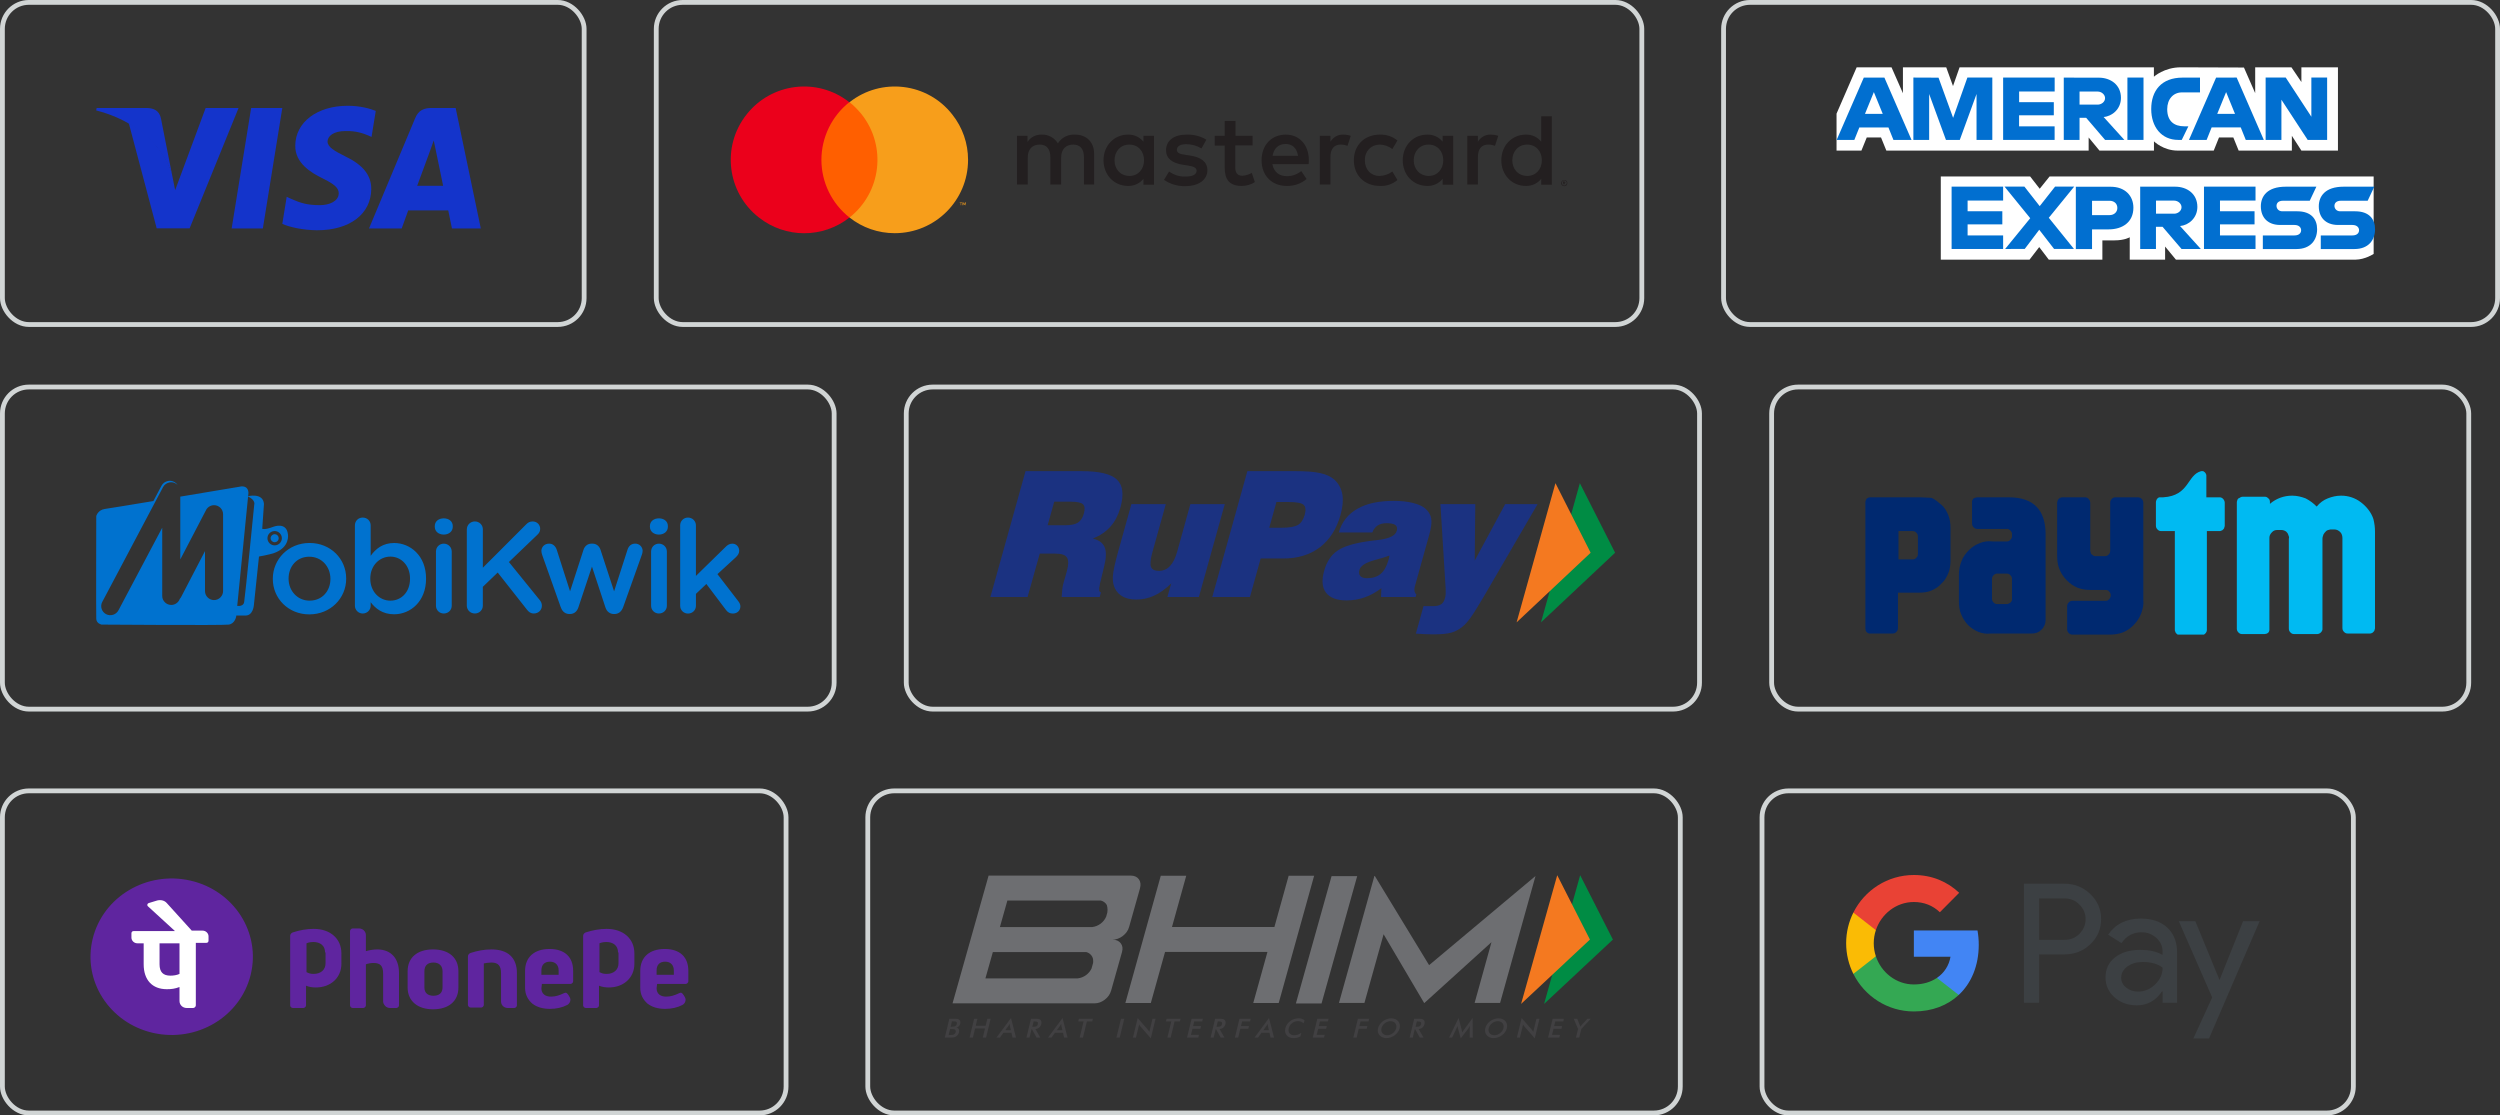 <svg width="260" height="116" viewBox="0 0 260 116" fill="none" xmlns="http://www.w3.org/2000/svg">
<rect x="0" y="0" width="260" height="116" fill="#333333" stroke="none"/>
<g clip-path="url(#clip0_3830_1693)">
<rect x="179.25" y="0.25" width="80.5" height="33.5" rx="2.75" stroke="#D1D5D5" stroke-width="0.5"/>
<path d="M201.842 27.005V18.349H211.132L212.129 19.631L213.159 18.349H246.86V26.408C246.86 26.408 245.981 26.994 244.962 27.005H226.297L225.171 25.64V27.005H221.492V24.673C221.492 24.673 220.988 24.999 219.902 24.999H218.647V27.005H213.075L212.079 25.695L211.071 27.005H201.842Z" fill="white"/>
<path d="M191 11.82L193.094 7H196.718L197.905 9.698V7H202.407L203.113 8.951L203.796 7H224.006V7.978C224.006 7.978 225.07 7 226.812 7L233.37 7.022L234.54 9.687V7H238.309L239.345 8.531V7H243.147V15.662H239.345L238.354 14.126V15.662H232.821L232.266 14.297H230.777L230.228 15.662H226.476C224.975 15.662 224.012 14.7 224.012 14.7V15.662H218.345L217.219 14.297V15.662H196.18L195.626 14.297H194.142L193.587 15.662H191V11.82Z" fill="white"/>
<path d="M193.834 8.072L191.011 14.556H192.848L193.369 13.258H196.398L196.919 14.556H198.801L195.978 8.072H193.834ZM194.881 9.576L195.805 11.842H193.957L194.881 9.576Z" fill="#016FD0"/>
<path d="M198.991 14.551V8.066L201.606 8.077L203.124 12.257L204.608 8.066H207.201V14.551H205.56V9.775L203.818 14.551H202.379L200.632 9.775V14.551H198.991Z" fill="#016FD0"/>
<path d="M208.326 14.551V8.066H213.685V9.515H209.989V10.626H213.596V11.991H209.984V13.141H213.68V14.551H208.326Z" fill="#016FD0"/>
<path d="M214.632 8.072V14.556H216.273V12.251H216.961L218.933 14.556H220.937L218.776 12.168C219.661 12.097 220.579 11.345 220.579 10.178C220.579 8.813 219.493 8.078 218.283 8.078L214.632 8.072ZM216.273 9.521H218.149C218.597 9.521 218.927 9.869 218.927 10.2C218.927 10.632 218.501 10.88 218.171 10.88H216.273V9.521Z" fill="#016FD0"/>
<path d="M222.925 14.551H221.251V8.066H222.925V14.551Z" fill="#016FD0"/>
<path d="M226.902 14.551H226.538C224.785 14.551 223.727 13.191 223.727 11.339C223.727 9.443 224.779 8.072 226.986 8.072H228.8V9.609H226.924C226.028 9.609 225.39 10.3 225.39 11.356C225.39 12.611 226.118 13.136 227.159 13.136H227.591L226.902 14.551Z" fill="#016FD0"/>
<path d="M230.474 8.072L227.652 14.551H229.489L230.009 13.252H233.039L233.56 14.551H235.436L232.613 8.066L230.474 8.072ZM231.516 9.576L232.44 11.842H230.592L231.516 9.576Z" fill="#016FD0"/>
<path d="M235.626 14.551V8.066H237.715L240.381 12.14V8.066H242.022V14.551H240L237.267 10.372V14.551H235.626Z" fill="#016FD0"/>
<path d="M202.967 25.894V19.41H208.326V20.858H204.63V21.97H208.242V23.335H204.63V24.485H208.326V25.894H202.967Z" fill="#016FD0"/>
<path d="M229.214 25.894V19.41H234.574V20.858H230.878V21.97H234.473V23.335H230.878V24.485H234.574V25.894H229.214Z" fill="#016FD0"/>
<path d="M208.534 25.894L211.143 22.694L208.472 19.41H210.539L212.129 21.439L213.725 19.41H215.713L213.075 22.649L215.691 25.889H213.624L212.079 23.893L210.572 25.889L208.534 25.894Z" fill="#016FD0"/>
<path d="M215.886 19.416V25.9H217.572V23.855H219.302C220.764 23.855 221.873 23.087 221.873 21.599C221.873 20.367 221.005 19.422 219.515 19.422H215.886V19.416ZM217.572 20.881H219.392C219.862 20.881 220.204 21.168 220.204 21.627C220.204 22.058 219.868 22.373 219.386 22.373H217.572V20.881Z" fill="#016FD0"/>
<path d="M222.579 19.41V25.894H224.219V23.589H224.908L226.879 25.894H228.884L226.723 23.506C227.607 23.434 228.526 22.683 228.526 21.516C228.526 20.151 227.439 19.416 226.23 19.416L222.579 19.41ZM224.225 20.864H226.101C226.549 20.864 226.879 21.212 226.879 21.544C226.879 21.975 226.454 22.224 226.123 22.224H224.225V20.864Z" fill="#016FD0"/>
<path d="M235.335 25.895V24.485H238.622C239.11 24.485 239.317 24.225 239.317 23.943C239.317 23.672 239.11 23.396 238.622 23.396H237.138C235.85 23.396 235.128 22.622 235.128 21.456C235.128 20.417 235.789 19.416 237.704 19.416H240.902L240.213 20.875H237.446C236.92 20.875 236.758 21.152 236.758 21.412C236.758 21.683 236.959 21.975 237.362 21.975H238.919C240.358 21.975 240.98 22.782 240.98 23.838C240.98 24.972 240.286 25.9 238.841 25.9H235.335V25.895Z" fill="#016FD0"/>
<path d="M241.361 25.895V24.485H244.648C245.135 24.485 245.343 24.225 245.343 23.943C245.343 23.672 245.135 23.396 244.648 23.396H243.164C241.876 23.396 241.154 22.622 241.154 21.456C241.154 20.417 241.815 19.416 243.73 19.416H246.927L246.239 20.875H243.472C242.946 20.875 242.783 21.152 242.783 21.412C242.783 21.683 242.985 21.975 243.388 21.975H244.945C246.384 21.975 247.006 22.782 247.006 23.838C247.006 24.972 246.311 25.9 244.867 25.9H241.361V25.895Z" fill="#016FD0"/>
</g>
<g clip-path="url(#clip1_3830_1693)">
<rect x="68.25" y="0.25" width="102.5" height="33.5" rx="2.75" stroke="#D1D5D5" stroke-width="0.5"/>
<g clip-path="url(#clip2_3830_1693)">
<path d="M113.791 19.189V16.012C113.791 14.804 113.029 13.999 111.8 13.999C111.08 13.957 110.402 14.296 110.021 14.91C109.66 14.317 109.025 13.978 108.347 13.999C107.754 13.978 107.182 14.254 106.864 14.762V14.126H105.763V19.189H106.885V16.393C106.885 15.503 107.373 15.037 108.135 15.037C108.877 15.037 109.237 15.524 109.237 16.372V19.189H110.359V16.393C110.359 15.503 110.868 15.037 111.609 15.037C112.372 15.037 112.732 15.524 112.732 16.372V19.189H113.791ZM130.293 14.126H128.492V12.58H127.37V14.126H126.332V15.143H127.37V17.452C127.37 18.638 127.836 19.337 129.128 19.337C129.615 19.337 130.102 19.21 130.505 18.935L130.187 17.982C129.891 18.151 129.552 18.257 129.213 18.278C128.662 18.278 128.471 17.939 128.471 17.431V15.122H130.272V14.126H130.293ZM139.698 13.999C139.148 13.978 138.639 14.275 138.364 14.741V14.126H137.262V19.189H138.364V16.351C138.364 15.503 138.724 15.037 139.444 15.037C139.677 15.037 139.91 15.08 140.143 15.164L140.482 14.126C140.228 14.042 139.974 13.999 139.698 13.999ZM125.463 14.529C124.849 14.148 124.129 13.978 123.387 13.999C122.095 13.999 121.269 14.614 121.269 15.63C121.269 16.456 121.883 16.965 123.027 17.134L123.557 17.219C124.171 17.304 124.446 17.473 124.446 17.749C124.446 18.151 124.044 18.363 123.281 18.363C122.667 18.384 122.074 18.194 121.587 17.834L121.057 18.702C121.693 19.147 122.476 19.38 123.26 19.359C124.722 19.359 125.569 18.66 125.569 17.706C125.569 16.817 124.891 16.351 123.79 16.181L123.26 16.096C122.773 16.033 122.392 15.927 122.392 15.588C122.392 15.207 122.752 14.995 123.366 14.995C123.917 14.995 124.468 15.143 124.955 15.44L125.463 14.529ZM155.035 13.999C154.484 13.978 153.976 14.275 153.701 14.741V14.126H152.599V19.189H153.701V16.351C153.701 15.503 154.061 15.037 154.781 15.037C155.014 15.037 155.247 15.08 155.48 15.164L155.819 14.126C155.565 14.042 155.289 13.999 155.035 13.999ZM140.8 16.668C140.8 18.215 141.88 19.337 143.511 19.337C144.168 19.38 144.825 19.147 145.333 18.723L144.804 17.834C144.422 18.13 143.956 18.278 143.469 18.299C142.579 18.299 141.944 17.643 141.944 16.668C141.944 15.694 142.601 15.058 143.469 15.037C143.956 15.037 144.422 15.207 144.804 15.503L145.333 14.614C144.825 14.19 144.168 13.978 143.511 13.999C141.88 13.999 140.8 15.122 140.8 16.668ZM151.137 16.668V14.126H150.036V14.741C149.655 14.254 149.061 13.978 148.426 13.999C147.007 13.999 145.884 15.122 145.884 16.668C145.884 18.215 147.007 19.337 148.426 19.337C149.04 19.359 149.655 19.083 150.036 18.596V19.21H151.137V16.668ZM147.028 16.668C147.028 15.779 147.621 15.037 148.574 15.037C149.485 15.037 150.099 15.736 150.099 16.668C150.099 17.6 149.485 18.299 148.574 18.299C147.621 18.278 147.028 17.558 147.028 16.668ZM133.725 13.999C132.242 13.999 131.204 15.08 131.204 16.668C131.204 18.278 132.284 19.337 133.809 19.337C134.572 19.359 135.313 19.105 135.885 18.617L135.335 17.791C134.911 18.13 134.403 18.321 133.852 18.321C133.132 18.321 132.496 17.982 132.327 17.071H136.097C136.118 16.923 136.118 16.796 136.118 16.647C136.118 15.08 135.144 13.999 133.725 13.999ZM133.704 14.974C134.424 14.974 134.869 15.419 134.996 16.202H132.348C132.475 15.482 132.92 14.974 133.704 14.974ZM161.39 16.668V12.093H160.289V14.741C159.907 14.254 159.314 13.978 158.679 13.999C157.259 13.999 156.137 15.122 156.137 16.668C156.137 18.215 157.259 19.337 158.679 19.337C159.293 19.359 159.907 19.083 160.289 18.596V19.21H161.39V16.668ZM162.682 18.723C162.725 18.723 162.767 18.723 162.809 18.744C162.852 18.765 162.873 18.787 162.915 18.808C162.937 18.829 162.979 18.871 162.979 18.914C163.021 18.998 163.021 19.083 162.979 19.168C162.958 19.21 162.937 19.232 162.915 19.274C162.894 19.295 162.852 19.316 162.809 19.337C162.767 19.359 162.725 19.359 162.682 19.359C162.555 19.359 162.428 19.274 162.386 19.168C162.343 19.083 162.343 18.998 162.386 18.914C162.428 18.829 162.492 18.765 162.555 18.744C162.576 18.744 162.619 18.723 162.682 18.723ZM162.682 19.295C162.725 19.295 162.746 19.295 162.788 19.274C162.809 19.253 162.852 19.253 162.873 19.21C162.979 19.105 162.979 18.956 162.873 18.85C162.852 18.829 162.831 18.808 162.788 18.787C162.767 18.765 162.725 18.765 162.682 18.765C162.64 18.765 162.619 18.765 162.576 18.787C162.449 18.85 162.386 18.998 162.449 19.126C162.471 19.147 162.471 19.189 162.492 19.21C162.513 19.232 162.534 19.253 162.576 19.274C162.598 19.295 162.64 19.295 162.682 19.295ZM162.682 18.893C162.704 18.893 162.746 18.893 162.767 18.914C162.788 18.935 162.809 18.956 162.788 18.977C162.788 18.998 162.788 19.02 162.767 19.041C162.746 19.062 162.725 19.062 162.704 19.062L162.809 19.168H162.725L162.64 19.062H162.619V19.168H162.555V18.871L162.682 18.893ZM162.619 18.956V19.041H162.682C162.704 19.041 162.704 19.041 162.725 19.041L162.746 19.02C162.746 18.998 162.746 18.998 162.725 18.998C162.704 18.998 162.704 18.998 162.682 18.998H162.619V18.956ZM157.281 16.668C157.281 15.779 157.874 15.037 158.827 15.037C159.738 15.037 160.352 15.736 160.352 16.668C160.352 17.6 159.738 18.299 158.827 18.299C157.853 18.278 157.281 17.558 157.281 16.668ZM120.019 16.668V14.126H118.918V14.741C118.536 14.254 117.943 13.978 117.308 13.999C115.888 13.999 114.766 15.122 114.766 16.668C114.766 18.215 115.888 19.337 117.308 19.337C117.922 19.359 118.536 19.083 118.918 18.596V19.21H120.019V16.668ZM115.91 16.668C115.91 15.779 116.503 15.037 117.456 15.037C118.367 15.037 118.981 15.736 118.981 16.668C118.981 17.6 118.367 18.299 117.456 18.299C116.481 18.278 115.91 17.558 115.91 16.668Z" fill="#231F20"/>
<path d="M91.676 10.629H85.003V22.619H91.676V10.629Z" fill="#FF5F00"/>
<path d="M85.427 16.625C85.427 14.295 86.507 12.07 88.329 10.63C85.024 8.024 80.237 8.596 77.631 11.922C75.026 15.227 75.598 20.014 78.924 22.62C81.699 24.802 85.575 24.802 88.35 22.62C86.507 21.179 85.427 18.955 85.427 16.625Z" fill="#EB001B"/>
<path d="M100.678 16.625C100.678 20.84 97.268 24.251 93.052 24.251C91.337 24.251 89.684 23.679 88.35 22.62C91.654 20.014 92.226 15.227 89.621 11.901C89.239 11.435 88.816 10.99 88.35 10.63C91.654 8.024 96.463 8.596 99.047 11.922C100.106 13.257 100.678 14.909 100.678 16.625Z" fill="#F79E1B"/>
<path d="M99.958 21.349V21.095H100.064V21.053H99.81V21.095H99.916V21.349H99.958ZM100.446 21.349V21.053H100.361L100.276 21.265L100.191 21.053H100.107V21.349H100.17V21.116L100.255 21.307H100.318L100.403 21.116V21.349H100.446Z" fill="#F79E1B"/>
</g>
</g>
<g clip-path="url(#clip3_3830_1693)">
<rect x="0.25" y="0.25" width="60.5" height="33.5" rx="2.75" stroke="#D1D5D5" stroke-width="0.5"/>
<g clip-path="url(#clip4_3830_1693)">
<path d="M27.336 23.761H24.092L26.12 11.229H29.36L27.336 23.761Z" fill="#1434CB"/>
<path d="M39.08 11.532C38.44 11.28 37.428 11 36.176 11C32.976 11 30.724 12.708 30.708 15.148C30.68 16.948 32.32 17.948 33.548 18.548C34.8 19.16 35.228 19.56 35.228 20.108C35.216 20.948 34.216 21.336 33.284 21.336C31.992 21.336 31.296 21.136 30.244 20.668L29.816 20.468L29.36 23.28C30.12 23.628 31.52 23.932 32.972 23.948C36.372 23.948 38.584 22.268 38.612 19.668C38.624 18.24 37.76 17.148 35.892 16.256C34.76 15.684 34.064 15.296 34.064 14.708C34.076 14.176 34.652 13.628 35.932 13.628C36.984 13.6 37.76 13.856 38.344 14.108L38.64 14.24L39.08 11.532Z" fill="#1434CB"/>
<path d="M43.388 19.32C43.656 18.601 44.68 15.812 44.68 15.812C44.668 15.841 44.948 15.081 45.108 14.613L45.336 15.693C45.336 15.693 45.948 18.692 46.084 19.32C45.576 19.32 44.028 19.32 43.388 19.32ZM47.388 11.229H44.88C44.108 11.229 43.52 11.457 43.188 12.268L38.376 23.761H41.776C41.776 23.761 42.336 22.212 42.456 21.881C42.828 21.881 46.136 21.881 46.616 21.881C46.708 22.32 47.004 23.761 47.004 23.761H50.004L47.388 11.229Z" fill="#1434CB"/>
<path d="M21.388 11.229L18.216 19.773L17.868 18.041C17.28 16.041 15.44 13.868 13.388 12.789L16.296 23.748H19.72L24.812 11.229H21.388Z" fill="#1434CB"/>
<path d="M15.268 11.229H10.052L10 11.48C14.068 12.521 16.76 15.028 17.868 18.041L16.732 12.28C16.548 11.48 15.972 11.252 15.268 11.229Z" fill="#1434CB"/>
</g>
</g>
<g clip-path="url(#clip5_3830_1693)">
<rect x="0.25" y="40.25" width="86.5" height="33.5" rx="2.75" stroke="#D1D5D5" stroke-width="0.5"/>
<path d="M34.363 60.217V60.19C34.363 58.935 33.456 57.898 32.167 57.898C30.852 57.898 30.012 58.924 30.012 60.162V60.19C30.012 61.43 30.919 62.467 32.194 62.467C33.523 62.467 34.363 61.442 34.363 60.217ZM28.372 60.217V60.19C28.372 58.155 29.999 56.469 32.194 56.469C34.39 56.469 36.003 58.128 36.003 60.162V60.19C36.003 62.211 34.376 63.896 32.167 63.896C29.985 63.896 28.372 62.238 28.372 60.217ZM42.643 60.192V60.165C42.643 58.79 41.709 57.887 40.598 57.887C39.486 57.887 38.51 58.804 38.51 60.165V60.192C38.51 61.553 39.486 62.469 40.597 62.469C41.722 62.469 42.643 61.594 42.643 60.192ZM36.91 54.637C36.91 54.178 37.262 53.827 37.723 53.827C38.185 53.827 38.55 54.176 38.55 54.637V57.806C39.079 57.064 39.825 56.472 40.99 56.472C42.67 56.472 44.31 57.792 44.31 60.165V60.192C44.31 62.551 42.683 63.885 40.99 63.885C39.798 63.885 39.052 63.293 38.55 62.63V62.996C38.55 63.44 38.185 63.805 37.723 63.805C37.275 63.805 36.91 63.442 36.91 62.995V54.637ZM45.34 57.361C45.34 56.903 45.692 56.54 46.154 56.54C46.615 56.54 46.98 56.903 46.98 57.361V62.996C46.98 63.454 46.615 63.805 46.154 63.805C45.705 63.805 45.34 63.456 45.34 62.995V57.361ZM45.217 54.705C45.217 54.219 45.623 53.908 46.151 53.908C46.68 53.908 47.086 54.219 47.086 54.705V54.786C47.086 55.272 46.68 55.596 46.151 55.596C45.623 55.596 45.217 55.272 45.217 54.786V54.705ZM48.551 55.054C48.551 54.596 48.916 54.23 49.391 54.23C49.852 54.23 50.217 54.596 50.217 55.054V59.044L54.716 54.541C54.906 54.339 55.108 54.231 55.406 54.231C55.867 54.231 56.179 54.596 56.179 54.999C56.179 55.256 56.071 55.444 55.881 55.619L52.926 58.45L56.125 62.399C56.262 62.574 56.356 62.737 56.356 62.993C56.356 63.452 55.991 63.803 55.516 63.803C55.191 63.803 54.987 63.642 54.81 63.413L51.761 59.543L50.215 61.027V62.982C50.215 63.44 49.85 63.803 49.389 63.803C48.913 63.803 48.548 63.44 48.548 62.982V55.056L48.551 55.054ZM58.309 63.129L56.385 57.71C56.345 57.604 56.304 57.427 56.304 57.293C56.304 56.903 56.616 56.538 57.104 56.538C57.51 56.538 57.781 56.807 57.904 57.184L59.286 61.498L60.682 57.184C60.803 56.807 61.101 56.538 61.522 56.538H61.616C62.037 56.538 62.335 56.807 62.456 57.184L63.865 61.498L65.261 57.17C65.368 56.819 65.626 56.537 66.061 56.537C66.509 56.537 66.834 56.889 66.834 57.293C66.834 57.413 66.793 57.576 66.766 57.656L64.815 63.129C64.638 63.628 64.3 63.858 63.908 63.858H63.854C63.448 63.858 63.108 63.628 62.96 63.157L61.564 58.924L60.155 63.157C60.005 63.628 59.667 63.858 59.275 63.858H59.221C58.816 63.858 58.475 63.628 58.314 63.129L58.309 63.129ZM67.714 57.361C67.714 56.903 68.066 56.54 68.527 56.54C68.989 56.54 69.354 56.903 69.354 57.361V62.996C69.354 63.454 68.989 63.805 68.527 63.805C68.079 63.805 67.714 63.456 67.714 62.995V57.361ZM67.591 54.705C67.591 54.219 67.996 53.908 68.525 53.908C69.054 53.908 69.459 54.219 69.459 54.705V54.786C69.459 55.272 69.054 55.596 68.525 55.596C67.996 55.596 67.591 55.272 67.591 54.786L67.591 54.705ZM70.736 54.637C70.736 54.192 71.088 53.827 71.549 53.827C72.011 53.827 72.376 54.19 72.376 54.637V59.895L75.452 56.889C75.669 56.674 75.873 56.54 76.158 56.54C76.592 56.54 76.877 56.889 76.877 57.282C76.877 57.551 76.74 57.753 76.512 57.969L74.614 59.709L76.783 62.526C76.933 62.728 77 62.878 77 63.066C77 63.511 76.648 63.808 76.227 63.808C75.902 63.808 75.712 63.701 75.508 63.445L73.463 60.734L72.378 61.759V63C72.378 63.458 72.013 63.81 71.552 63.81C71.104 63.81 70.738 63.461 70.738 63V54.641L70.736 54.637ZM28.563 56.719C28.151 56.719 27.814 56.385 27.814 55.975C27.814 55.564 28.151 55.229 28.563 55.229C28.977 55.229 29.313 55.564 29.313 55.975C29.313 56.385 28.977 56.719 28.563 56.719ZM29.945 55.573C29.802 54.244 28.451 54.777 28.451 54.777C27.492 55.147 27.272 54.99 27.272 54.99L27.452 52.402C27.351 51.193 25.753 51.613 25.753 51.613C26.618 52.01 26.441 52.475 26.441 52.475C26.441 52.475 25.5 62.002 25.393 62.612C25.285 63.222 24.452 62.973 24.452 62.973V64.016H25.536C26.331 64.016 26.403 62.937 26.403 62.937L26.934 57.878C27.772 57.737 28.428 57.545 28.428 57.545C30.207 56.944 29.945 55.576 29.945 55.576V55.573ZM28.982 55.975C28.982 56.204 28.794 56.39 28.563 56.39C28.334 56.39 28.146 56.202 28.146 55.975C28.146 55.748 28.334 55.557 28.563 55.557C28.794 55.557 28.982 55.743 28.982 55.975ZM18.75 58.182L21.374 53.151C21.378 53.144 21.383 53.137 21.387 53.133C21.51 52.82 21.797 52.593 22.14 52.547C21.802 52.556 21.475 52.738 21.306 53.06L18.75 57.969V58.184V58.182ZM11.035 63.876C10.571 63.633 10.389 63.054 10.636 62.596L16.958 50.658C17.093 50.401 17.334 50.236 17.601 50.179C17.617 50.175 17.63 50.172 17.644 50.168C17.679 50.163 17.722 50.157 17.762 50.157C17.778 50.157 17.796 50.152 17.809 50.152C17.821 50.152 17.832 50.154 17.843 50.157C17.872 50.157 17.899 50.161 17.928 50.166C17.966 50.17 18.004 50.177 18.045 50.188C18.06 50.191 18.076 50.197 18.092 50.204C18.139 50.218 18.183 50.236 18.228 50.259C18.233 50.261 18.24 50.261 18.24 50.265C18.245 50.267 18.251 50.27 18.255 50.275C18.307 50.299 18.347 50.329 18.387 50.363C18.396 50.37 18.405 50.374 18.412 50.381L18.464 50.433C18.448 50.411 18.434 50.383 18.416 50.363C18.409 50.358 18.404 50.351 18.401 50.343C18.365 50.302 18.329 50.265 18.284 50.229C18.278 50.224 18.269 50.215 18.26 50.209C18.217 50.179 18.175 50.148 18.128 50.123C18.123 50.12 18.116 50.113 18.112 50.109C18.105 50.107 18.098 50.107 18.092 50.104C18.049 50.084 18.006 50.063 17.957 50.05C17.939 50.043 17.924 50.038 17.904 50.032C17.868 50.023 17.827 50.018 17.789 50.011C17.76 50.007 17.731 50.005 17.702 50.005C17.688 50.005 17.679 50 17.666 50C17.653 50 17.637 50.005 17.617 50.005C17.576 50.007 17.536 50.011 17.496 50.016C17.48 50.02 17.467 50.023 17.451 50.027C17.18 50.084 16.933 50.252 16.795 50.515L10.345 62.698C10.094 63.168 10.275 63.758 10.75 64.005C11.077 64.177 11.458 64.139 11.747 63.946C11.516 64.014 11.257 63.998 11.028 63.88L11.035 63.876ZM17.812 62.914C17.296 62.914 16.871 62.492 16.871 61.979V54.886L16.714 55.181V62.068C16.714 62.592 17.146 63.023 17.673 63.023C17.933 63.023 18.168 62.919 18.343 62.748C18.188 62.853 18.006 62.914 17.809 62.914H17.812ZM22.261 62.41C21.743 62.41 21.32 61.988 21.32 61.476V57.32L21.17 57.617V61.621C21.17 62.156 21.609 62.599 22.149 62.599C22.572 62.599 22.935 62.322 23.07 61.943C22.908 62.222 22.606 62.413 22.261 62.413L22.261 62.41ZM24.996 50.606C24.996 50.606 21.988 51.111 18.75 51.649V58.182L21.374 53.151C21.378 53.144 21.383 53.137 21.387 53.133C21.526 52.786 21.864 52.538 22.259 52.538C22.776 52.538 23.2 52.96 23.2 53.473V61.474C23.2 61.988 22.776 62.408 22.259 62.408C21.741 62.408 21.318 61.986 21.318 61.474V57.318L18.82 62.122C18.784 62.187 18.741 62.248 18.69 62.301C18.555 62.658 18.213 62.914 17.809 62.914C17.294 62.914 16.869 62.492 16.869 61.979V54.886L12.318 63.476C12.076 63.935 11.494 64.116 11.033 63.873C10.569 63.631 10.387 63.052 10.634 62.594L16.208 52.066C13.539 52.509 11.225 52.89 10.925 52.928C10.179 53.024 10.011 53.67 10.011 53.67C10.011 53.67 9.986 63.853 10.011 64.359C10.033 64.862 10.566 64.958 10.566 64.958C10.566 64.958 23.141 65.053 23.791 64.958C24.443 64.862 24.562 64.121 24.562 64.121L25.839 51.25C25.791 50.411 24.996 50.601 24.996 50.601V50.606Z" fill="#0072CF"/>
</g>
<g clip-path="url(#clip6_3830_1693)">
<rect x="183.25" y="82.25" width="61.5" height="33.5" rx="2.75" stroke="#D1D5D5" stroke-width="0.5"/>
<g clip-path="url(#clip7_3830_1693)">
<path d="M212.069 99.268V104.281H210.491V91.903H214.676C215.736 91.903 216.641 92.26 217.381 92.972C218.137 93.684 218.515 94.554 218.515 95.582C218.515 96.634 218.137 97.504 217.381 98.208C216.649 98.912 215.744 99.26 214.676 99.26H212.069V99.268ZM212.069 93.428V97.744H214.709C215.333 97.744 215.86 97.529 216.271 97.106C216.69 96.683 216.904 96.17 216.904 95.59C216.904 95.018 216.69 94.513 216.271 94.091C215.86 93.651 215.342 93.436 214.709 93.436H212.069V93.428Z" fill="#3C4043"/>
<path d="M222.643 95.532C223.81 95.532 224.731 95.847 225.405 96.477C226.079 97.106 226.416 97.968 226.416 99.061V104.281H224.912V103.104H224.846C224.196 104.074 223.325 104.554 222.24 104.554C221.311 104.554 220.538 104.281 219.913 103.726C219.288 103.171 218.976 102.483 218.976 101.655C218.976 100.776 219.304 100.08 219.962 99.567C220.62 99.045 221.5 98.788 222.593 98.788C223.53 98.788 224.303 98.962 224.904 99.31V98.945C224.904 98.39 224.69 97.927 224.254 97.537C223.818 97.148 223.308 96.957 222.725 96.957C221.845 96.957 221.146 97.33 220.636 98.084L219.247 97.206C220.012 96.087 221.146 95.532 222.643 95.532ZM220.604 101.679C220.604 102.094 220.776 102.442 221.13 102.715C221.475 102.988 221.886 103.129 222.355 103.129C223.021 103.129 223.613 102.881 224.131 102.384C224.649 101.887 224.912 101.307 224.912 100.636C224.418 100.246 223.736 100.047 222.856 100.047C222.215 100.047 221.681 100.205 221.253 100.511C220.817 100.834 220.604 101.224 220.604 101.679Z" fill="#3C4043"/>
<path d="M235 95.806L229.738 108.001H228.11L230.067 103.734L226.597 95.806H228.316L230.815 101.887H230.848L233.281 95.806H235Z" fill="#3C4043"/>
<path d="M205.79 98.258C205.79 97.739 205.744 97.243 205.659 96.766H199.042V99.499L202.853 99.5C202.698 100.41 202.201 101.185 201.439 101.702V103.476H203.707C205.032 102.241 205.79 100.415 205.79 98.258Z" fill="#4285F4"/>
<path d="M201.439 101.702C200.808 102.132 199.995 102.383 199.044 102.383C197.206 102.383 195.647 101.135 195.089 99.453H192.749V101.282C193.908 103.6 196.291 105.191 199.044 105.191C200.946 105.191 202.544 104.561 203.708 103.475L201.439 101.702Z" fill="#34A853"/>
<path d="M194.869 98.095C194.869 97.623 194.947 97.167 195.089 96.737V94.908H192.749C192.27 95.867 192 96.949 192 98.095C192 99.242 192.27 100.324 192.749 101.282L195.089 99.453C194.947 99.024 194.869 98.567 194.869 98.095Z" fill="#FABB05"/>
<path d="M199.044 93.808C200.082 93.808 201.012 94.169 201.746 94.873L203.756 92.849C202.535 91.703 200.944 91 199.044 91C196.292 91 193.908 92.591 192.749 94.909L195.089 96.738C195.647 95.056 197.206 93.808 199.044 93.808Z" fill="#E94235"/>
</g>
</g>
<g clip-path="url(#clip8_3830_1693)">
<rect x="90.25" y="82.25" width="84.5" height="33.5" rx="2.75" stroke="#D1D5D5" stroke-width="0.5"/>
<g clip-path="url(#clip9_3830_1693)">
<path d="M164.337 91.022L167.741 97.715L160.585 104.408L164.337 91.022Z" fill="#008C44"/>
<path d="M161.951 91.022L165.352 97.715L158.193 104.408L161.951 91.022Z" fill="#F47920"/>
<path d="M113.517 100.733C113.255 101.277 112.727 101.671 112.097 101.751H111.63H102.483L103.257 99.013H110.314H112.491H112.963C113.316 99.1 113.594 99.376 113.674 99.727C113.685 99.806 113.692 99.885 113.692 99.967C113.692 100.009 113.69 100.05 113.686 100.091C113.685 100.108 113.685 100.125 113.684 100.142L113.517 100.733ZM104.767 93.658H111.818H114.027H114.492C114.758 93.723 114.982 93.895 115.111 94.125C115.159 94.286 115.185 94.456 115.185 94.63C115.185 94.725 115.176 94.817 115.162 94.908L115.136 94.995L115.043 95.33C114.793 95.912 114.241 96.337 113.581 96.416H113.133H103.989L104.767 93.658ZM114.896 103.967C115.23 103.713 115.451 103.399 115.556 103.024L116.688 99.013C116.792 98.648 116.746 98.342 116.554 98.095C116.361 97.848 116.076 97.724 115.699 97.724C116.076 97.724 116.432 97.598 116.767 97.344C117.1 97.09 117.32 96.781 117.423 96.416L118.553 92.41C118.663 92.02 118.626 91.699 118.442 91.444C118.259 91.189 117.971 91.061 117.58 91.061H102.815L99.064 104.349H113.829C114.206 104.349 114.562 104.221 114.896 103.967Z" fill="#6D6E71"/>
<path d="M134.021 91.073L132.537 96.41H121.885L123.37 91.073H120.722L117.037 104.315H119.685L121.165 99.002H131.815L130.337 104.315H132.986L136.671 91.073H134.021Z" fill="#6D6E71"/>
<path d="M137.441 104.357H134.774L138.482 91.118H141.148L137.441 104.357Z" fill="#6D6E71"/>
<path d="M159.689 91.106L148.626 100.376L144.767 94.035L142.984 91.106H142.936L142.096 94.115L139.251 104.307H141.9L143.894 97.162L148.119 104.324L155.114 97.986L153.36 104.307H156.009L158.594 95.042L159.693 91.106H159.689Z" fill="#6D6E71"/>
<path d="M98.867 106.779H98.997C99.159 106.779 99.28 106.758 99.358 106.717C99.434 106.675 99.486 106.606 99.509 106.508C99.535 106.4 99.521 106.325 99.47 106.282C99.418 106.238 99.306 106.217 99.133 106.217H99.003L98.867 106.779ZM98.658 107.644H98.775C98.894 107.644 98.984 107.641 99.046 107.632C99.107 107.622 99.158 107.607 99.198 107.584C99.246 107.558 99.287 107.523 99.321 107.48C99.354 107.436 99.377 107.389 99.39 107.335C99.405 107.273 99.404 107.218 99.388 107.172C99.371 107.126 99.341 107.09 99.295 107.064C99.266 107.048 99.232 107.038 99.192 107.03C99.152 107.023 99.098 107.02 99.029 107.02H98.926H98.809L98.658 107.644ZM98.258 107.911L98.732 105.952H99.262C99.412 105.952 99.522 105.959 99.591 105.975C99.659 105.989 99.714 106.015 99.757 106.049C99.811 106.094 99.848 106.153 99.866 106.225C99.884 106.297 99.883 106.377 99.862 106.464C99.835 106.569 99.79 106.656 99.721 106.726C99.652 106.796 99.566 106.845 99.46 106.873C99.579 106.89 99.662 106.943 99.711 107.029C99.761 107.114 99.77 107.223 99.738 107.354C99.719 107.433 99.685 107.509 99.639 107.58C99.591 107.652 99.535 107.712 99.468 107.763C99.398 107.817 99.318 107.855 99.227 107.878C99.136 107.9 98.991 107.911 98.79 107.911H98.258Z" fill="#414042"/>
<path d="M100.837 107.911L101.311 105.952H101.652L101.477 106.674H102.509L102.684 105.952H103.025L102.551 107.911H102.21L102.441 106.959H101.408L101.178 107.911H100.837Z" fill="#414042"/>
<path d="M104.548 107.141H105.133L105.026 106.694C105.02 106.665 105.016 106.633 105.011 106.595C105.007 106.559 105.004 106.517 105.001 106.471C104.978 106.514 104.958 106.555 104.936 106.591C104.914 106.628 104.892 106.663 104.872 106.694L104.548 107.141ZM105.305 107.91L105.19 107.406H104.358L103.992 107.91H103.634L105.143 105.874L105.665 107.91H105.305Z" fill="#414042"/>
<path d="M107.362 106.787H107.424C107.605 106.787 107.729 106.768 107.798 106.729C107.867 106.689 107.913 106.619 107.938 106.52C107.964 106.411 107.95 106.335 107.897 106.291C107.845 106.247 107.732 106.225 107.561 106.225H107.499L107.362 106.787ZM107.282 107.035L107.069 107.911H106.75L107.224 105.952H107.699C107.839 105.952 107.945 105.961 108.018 105.977C108.091 105.994 108.15 106.022 108.195 106.062C108.248 106.109 108.284 106.171 108.301 106.245C108.318 106.32 108.316 106.401 108.295 106.491C108.256 106.648 108.186 106.771 108.083 106.86C107.981 106.949 107.848 107.002 107.685 107.02L108.192 107.911H107.806L107.32 107.035H107.282Z" fill="#414042"/>
<path d="M109.909 107.141H110.494L110.388 106.694C110.382 106.665 110.376 106.633 110.373 106.595C110.369 106.559 110.365 106.517 110.363 106.471C110.34 106.514 110.318 106.555 110.297 106.591C110.274 106.628 110.253 106.663 110.233 106.694L109.909 107.141ZM110.666 107.91L110.551 107.406H109.719L109.353 107.91H108.995L110.504 105.874L111.026 107.91H110.666Z" fill="#414042"/>
<path d="M113.037 106.222L112.627 107.911H112.287L112.695 106.222H112.137L112.203 105.952H113.656L113.592 106.222H113.037Z" fill="#414042"/>
<path d="M116.108 107.911L116.583 105.952H116.923L116.449 107.911H116.108Z" fill="#414042"/>
<path d="M117.826 107.911L118.319 105.875L119.362 107.072C119.39 107.106 119.419 107.142 119.446 107.18C119.474 107.219 119.502 107.262 119.532 107.31L119.861 105.952H120.176L119.684 107.987L118.619 106.768C118.59 106.735 118.564 106.701 118.539 106.664C118.513 106.627 118.49 106.588 118.47 106.548L118.139 107.911H117.826Z" fill="#414042"/>
<path d="M122.157 106.222L121.748 107.911H121.408L121.816 106.222H121.258L121.324 105.952H122.777L122.713 106.222H122.157Z" fill="#414042"/>
<path d="M123.451 107.911L123.925 105.952H125.096L125.03 106.222H124.2L124.081 106.713H124.911L124.843 106.993H124.013L123.86 107.626H124.69L124.622 107.911H123.451Z" fill="#414042"/>
<path d="M126.513 106.787H126.575C126.755 106.787 126.879 106.768 126.949 106.729C127.017 106.689 127.064 106.619 127.088 106.52C127.114 106.411 127.1 106.335 127.048 106.291C126.995 106.247 126.882 106.225 126.711 106.225H126.649L126.513 106.787ZM126.432 107.035L126.219 107.911H125.9L126.374 105.952H126.85C126.989 105.952 127.096 105.961 127.168 105.977C127.241 105.994 127.3 106.022 127.345 106.062C127.399 106.109 127.434 106.171 127.451 106.245C127.469 106.32 127.466 106.401 127.445 106.491C127.407 106.648 127.336 106.771 127.233 106.86C127.131 106.949 126.998 107.002 126.835 107.02L127.342 107.911H126.956L126.47 107.035H126.432Z" fill="#414042"/>
<path d="M128.43 107.911L128.904 105.952H130.075L130.01 106.222H129.179L129.062 106.71H129.892L129.824 106.99H128.994L128.771 107.911H128.43Z" fill="#414042"/>
<path d="M131.382 107.141H131.967L131.86 106.694C131.854 106.665 131.85 106.633 131.845 106.595C131.841 106.559 131.838 106.517 131.835 106.471C131.813 106.514 131.792 106.555 131.77 106.591C131.748 106.628 131.726 106.663 131.706 106.694L131.382 107.141ZM132.139 107.91L132.024 107.406H131.192L130.827 107.91H130.468L131.977 105.874L132.499 107.91H132.139Z" fill="#414042"/>
<path d="M135.575 106.428C135.496 106.351 135.409 106.293 135.31 106.255C135.212 106.217 135.104 106.197 134.986 106.197C134.757 106.197 134.553 106.266 134.376 106.404C134.199 106.541 134.084 106.719 134.031 106.938C133.979 107.149 134.008 107.323 134.114 107.461C134.221 107.599 134.381 107.667 134.594 107.667C134.718 107.667 134.841 107.646 134.963 107.605C135.085 107.564 135.209 107.502 135.332 107.419L135.245 107.78C135.138 107.841 135.027 107.888 134.912 107.918C134.796 107.948 134.675 107.963 134.55 107.963C134.389 107.963 134.247 107.938 134.123 107.889C133.998 107.84 133.896 107.768 133.815 107.672C133.736 107.579 133.685 107.468 133.66 107.341C133.636 107.214 133.642 107.078 133.676 106.935C133.711 106.791 133.771 106.657 133.857 106.53C133.942 106.404 134.049 106.293 134.176 106.197C134.303 106.101 134.441 106.029 134.587 105.978C134.733 105.929 134.886 105.905 135.043 105.905C135.165 105.905 135.279 105.921 135.383 105.955C135.486 105.988 135.582 106.039 135.672 106.107L135.575 106.428Z" fill="#414042"/>
<path d="M136.525 107.911L137 105.952H138.17L138.105 106.222H137.275L137.157 106.713H137.987L137.919 106.993H137.089L136.935 107.626H137.766L137.696 107.911H136.525Z" fill="#414042"/>
<path d="M140.747 107.911L141.221 105.952H142.392L142.326 106.222H141.496L141.378 106.71H142.208L142.14 106.99H141.31L141.088 107.911H140.747Z" fill="#414042"/>
<path d="M145.206 106.935C145.231 106.836 145.234 106.742 145.217 106.653C145.199 106.564 145.163 106.484 145.108 106.415C145.054 106.346 144.984 106.293 144.9 106.257C144.816 106.22 144.722 106.2 144.618 106.2C144.516 106.2 144.413 106.219 144.311 106.256C144.209 106.292 144.113 106.345 144.024 106.415C143.935 106.483 143.86 106.563 143.8 106.651C143.74 106.74 143.698 106.835 143.674 106.935C143.65 107.034 143.647 107.128 143.664 107.216C143.681 107.304 143.717 107.383 143.772 107.453C143.828 107.522 143.898 107.576 143.982 107.612C144.066 107.649 144.16 107.667 144.264 107.667C144.366 107.667 144.467 107.649 144.569 107.612C144.67 107.576 144.766 107.522 144.856 107.453C144.945 107.383 145.021 107.304 145.08 107.215C145.141 107.127 145.183 107.034 145.206 106.935ZM145.562 106.935C145.529 107.074 145.469 107.205 145.382 107.33C145.297 107.453 145.189 107.564 145.058 107.661C144.926 107.759 144.786 107.833 144.638 107.885C144.49 107.937 144.341 107.963 144.192 107.963C144.041 107.963 143.903 107.937 143.779 107.885C143.655 107.832 143.551 107.758 143.47 107.661C143.386 107.564 143.332 107.454 143.306 107.331C143.281 107.208 143.284 107.076 143.319 106.935C143.352 106.795 143.412 106.664 143.498 106.539C143.583 106.415 143.692 106.304 143.823 106.205C143.952 106.108 144.092 106.035 144.24 105.984C144.388 105.932 144.538 105.908 144.689 105.908C144.841 105.908 144.977 105.932 145.101 105.984C145.224 106.035 145.327 106.108 145.41 106.205C145.493 106.305 145.548 106.417 145.574 106.541C145.599 106.666 145.596 106.796 145.562 106.935Z" fill="#414042"/>
<path d="M147.217 106.787H147.279C147.459 106.787 147.584 106.768 147.652 106.729C147.721 106.689 147.768 106.619 147.792 106.52C147.818 106.411 147.805 106.335 147.751 106.291C147.699 106.247 147.586 106.225 147.415 106.225H147.353L147.217 106.787ZM147.136 107.035L146.923 107.911H146.604L147.078 105.952H147.553C147.693 105.952 147.8 105.961 147.872 105.977C147.945 105.994 148.004 106.022 148.05 106.062C148.102 106.109 148.138 106.171 148.155 106.245C148.172 106.32 148.17 106.401 148.149 106.491C148.111 106.648 148.04 106.771 147.937 106.86C147.835 106.949 147.702 107.002 147.539 107.02L148.046 107.911H147.66L147.174 107.035H147.136Z" fill="#414042"/>
<path d="M152.852 106.943C152.852 106.928 152.856 106.887 152.865 106.817C152.87 106.761 152.875 106.713 152.878 106.676C152.859 106.72 152.836 106.765 152.81 106.809C152.783 106.854 152.753 106.9 152.717 106.946L151.916 107.99L151.624 106.925C151.611 106.881 151.602 106.839 151.596 106.798C151.589 106.756 151.584 106.716 151.581 106.676C151.57 106.716 151.557 106.76 151.539 106.805C151.522 106.85 151.502 106.897 151.477 106.946L151.019 107.911H150.705L151.694 105.869L152.015 107.105C152.019 107.125 152.026 107.157 152.035 107.203C152.043 107.249 152.054 107.304 152.065 107.371C152.099 107.316 152.147 107.244 152.211 107.157C152.229 107.135 152.241 107.117 152.25 107.104L153.154 105.869L153.167 107.911H152.851L152.852 106.943Z" fill="#414042"/>
<path d="M156.358 106.935C156.382 106.836 156.386 106.742 156.369 106.653C156.352 106.564 156.315 106.484 156.259 106.415C156.205 106.346 156.136 106.293 156.052 106.257C155.967 106.22 155.874 106.2 155.771 106.2C155.668 106.2 155.565 106.219 155.463 106.256C155.361 106.292 155.265 106.345 155.175 106.415C155.086 106.483 155.011 106.563 154.952 106.651C154.892 106.74 154.85 106.835 154.825 106.935C154.802 107.034 154.798 107.128 154.816 107.216C154.832 107.304 154.868 107.383 154.925 107.453C154.979 107.522 155.05 107.576 155.134 107.612C155.217 107.649 155.312 107.667 155.416 107.667C155.518 107.667 155.619 107.649 155.72 107.612C155.822 107.576 155.917 107.522 156.008 107.453C156.097 107.383 156.172 107.304 156.233 107.215C156.293 107.127 156.335 107.034 156.358 106.935ZM156.714 106.935C156.68 107.074 156.621 107.205 156.534 107.33C156.448 107.453 156.341 107.564 156.21 107.661C156.079 107.759 155.938 107.833 155.79 107.885C155.642 107.937 155.493 107.963 155.344 107.963C155.193 107.963 155.055 107.937 154.931 107.885C154.806 107.832 154.703 107.758 154.622 107.661C154.537 107.564 154.483 107.454 154.458 107.331C154.432 107.208 154.437 107.076 154.47 106.935C154.504 106.795 154.564 106.664 154.649 106.539C154.735 106.415 154.843 106.304 154.974 106.205C155.104 106.108 155.244 106.035 155.392 105.984C155.54 105.932 155.69 105.908 155.842 105.908C155.993 105.908 156.13 105.932 156.252 105.984C156.375 106.035 156.479 106.108 156.563 106.205C156.645 106.305 156.699 106.417 156.725 106.541C156.752 106.666 156.747 106.796 156.714 106.935Z" fill="#414042"/>
<path d="M157.755 107.911L158.248 105.875L159.292 107.072C159.32 107.106 159.348 107.142 159.376 107.18C159.403 107.219 159.432 107.262 159.461 107.31L159.791 105.952H160.105L159.614 107.987L158.548 106.768C158.519 106.735 158.493 106.701 158.468 106.664C158.442 106.627 158.42 106.588 158.399 106.548L158.069 107.911H157.755Z" fill="#414042"/>
<path d="M161 107.911L161.475 105.952H162.645L162.58 106.222H161.75L161.631 106.713H162.461L162.393 106.993H161.563L161.41 107.626H162.24L162.171 107.911H161Z" fill="#414042"/>
<path d="M163.9 107.911L164.118 107.014L163.668 105.952H164.026L164.305 106.616C164.311 106.634 164.32 106.656 164.329 106.683C164.337 106.711 164.346 106.741 164.356 106.773C164.375 106.742 164.397 106.713 164.419 106.685C164.44 106.658 164.461 106.633 164.484 106.608L165.094 105.952H165.436L164.456 107.014L164.238 107.911H163.9Z" fill="#414042"/>
</g>
</g>
<g clip-path="url(#clip10_3830_1693)">
<rect x="0.25" y="82.25" width="81.5" height="33.5" rx="2.75" stroke="#D1D5D5" stroke-width="0.5"/>
<g clip-path="url(#clip11_3830_1693)">
<path d="M26.072 101.37C27.143 96.996 24.333 92.613 19.796 91.58C15.258 90.547 10.71 93.255 9.639 97.63C8.567 102.004 11.377 106.387 15.915 107.42C20.453 108.453 25 105.744 26.072 101.37Z" fill="#5F259F"/>
<path d="M52.108 104.15V101.195C52.108 100.467 51.825 100.104 51.118 100.104C50.835 100.104 50.505 100.149 50.316 100.195V104.514C50.316 104.65 50.174 104.786 50.033 104.786H48.948C48.807 104.786 48.665 104.65 48.665 104.514V99.467C48.665 99.285 48.807 99.149 48.948 99.104C49.656 98.876 50.363 98.74 51.118 98.74C52.816 98.74 53.759 99.604 53.759 101.195V104.559C53.759 104.696 53.617 104.832 53.476 104.832H52.816C52.391 104.832 52.108 104.514 52.108 104.15ZM56.353 102.377L56.306 102.786C56.306 103.332 56.683 103.65 57.296 103.65C57.768 103.65 58.192 103.513 58.664 103.286C58.711 103.286 58.758 103.241 58.806 103.241C58.9 103.241 58.947 103.286 58.994 103.332C59.041 103.377 59.136 103.513 59.136 103.513C59.23 103.65 59.324 103.832 59.324 103.968C59.324 104.195 59.183 104.423 58.994 104.514C58.475 104.786 57.862 104.923 57.202 104.923C56.447 104.923 55.834 104.741 55.362 104.377C54.891 103.968 54.608 103.423 54.608 102.741V100.968C54.608 99.558 55.551 98.694 57.155 98.694C58.711 98.694 59.607 99.513 59.607 100.968V102.059C59.607 102.195 59.466 102.331 59.324 102.331H56.353V102.377ZM56.306 101.377H58.098V100.922C58.098 100.377 57.768 100.013 57.202 100.013C56.636 100.013 56.306 100.331 56.306 100.922V101.377ZM68.333 102.377L68.285 102.786C68.285 103.332 68.663 103.65 69.276 103.65C69.748 103.65 70.172 103.513 70.644 103.286C70.691 103.286 70.738 103.241 70.785 103.241C70.88 103.241 70.927 103.286 70.974 103.332C71.021 103.377 71.115 103.513 71.115 103.513C71.21 103.65 71.304 103.832 71.304 103.968C71.304 104.195 71.162 104.423 70.974 104.514C70.455 104.786 69.842 104.923 69.182 104.923C68.427 104.923 67.814 104.741 67.342 104.377C66.871 103.968 66.588 103.423 66.588 102.741V100.968C66.588 99.558 67.531 98.694 69.135 98.694C70.691 98.694 71.587 99.513 71.587 100.968V102.059C71.587 102.195 71.445 102.331 71.304 102.331H68.333V102.377ZM68.285 101.377H70.078V100.922C70.078 100.377 69.748 100.013 69.182 100.013C68.616 100.013 68.285 100.331 68.285 100.922V101.377ZM40.553 104.832H41.213C41.355 104.832 41.496 104.696 41.496 104.559V101.195C41.496 99.649 40.647 98.74 39.232 98.74C38.808 98.74 38.336 98.831 38.053 98.922V97.24C38.053 96.876 37.723 96.558 37.346 96.558H36.685C36.544 96.558 36.402 96.694 36.402 96.83V104.559C36.402 104.696 36.544 104.832 36.685 104.832H37.77C37.912 104.832 38.053 104.696 38.053 104.559V100.286C38.289 100.195 38.619 100.149 38.855 100.149C39.562 100.149 39.845 100.467 39.845 101.24V104.195C39.893 104.514 40.176 104.832 40.553 104.832ZM47.675 101.013V102.695C47.675 104.105 46.684 104.968 45.033 104.968C43.43 104.968 42.392 104.105 42.392 102.695V101.013C42.392 99.604 43.383 98.74 45.033 98.74C46.684 98.74 47.675 99.604 47.675 101.013ZM46.024 101.013C46.024 100.467 45.694 100.104 45.081 100.104C44.468 100.104 44.137 100.422 44.137 101.013V102.695C44.137 103.241 44.468 103.559 45.081 103.559C45.694 103.559 46.024 103.241 46.024 102.695V101.013ZM35.506 100.24C35.506 101.695 34.374 102.695 32.865 102.695C32.488 102.695 32.158 102.65 31.828 102.513V104.559C31.828 104.696 31.686 104.832 31.544 104.832H30.46C30.318 104.832 30.177 104.696 30.177 104.559V97.331C30.177 97.149 30.318 97.012 30.46 96.967C31.167 96.74 31.875 96.603 32.629 96.603C34.327 96.603 35.506 97.603 35.506 99.149V100.24ZM33.808 99.058C33.808 98.331 33.29 97.967 32.582 97.967C32.158 97.967 31.875 98.103 31.875 98.103V101.104C32.158 101.24 32.299 101.286 32.629 101.286C33.337 101.286 33.856 100.877 33.856 100.195V99.058H33.808ZM65.975 100.24C65.975 101.695 64.843 102.695 63.333 102.695C62.956 102.695 62.626 102.65 62.296 102.513V104.559C62.296 104.696 62.154 104.832 62.013 104.832H60.928C60.786 104.832 60.645 104.696 60.645 104.559V97.331C60.645 97.149 60.786 97.012 60.928 96.967C61.635 96.74 62.343 96.603 63.097 96.603C64.795 96.603 65.975 97.603 65.975 99.149V100.24ZM64.277 99.058C64.277 98.331 63.758 97.967 63.05 97.967C62.626 97.967 62.343 98.103 62.343 98.103V101.104C62.626 101.24 62.767 101.286 63.097 101.286C63.805 101.286 64.324 100.877 64.324 100.195V99.058H64.277Z" fill="#5F259F"/>
<path d="M21.687 97.376C21.687 97.058 21.404 96.785 21.074 96.785H19.942L17.348 93.921C17.112 93.648 16.735 93.557 16.357 93.648L15.461 93.921C15.32 93.967 15.273 94.148 15.367 94.239L18.197 96.831H13.905C13.763 96.831 13.669 96.922 13.669 97.058V97.513C13.669 97.831 13.952 98.104 14.282 98.104H14.942V100.286C14.942 101.923 15.838 102.877 17.348 102.877C17.819 102.877 18.197 102.832 18.668 102.65V104.105C18.668 104.514 18.998 104.832 19.423 104.832H20.083C20.225 104.832 20.366 104.696 20.366 104.56V98.058H21.451C21.593 98.058 21.687 97.967 21.687 97.831V97.376ZM18.668 101.286C18.385 101.423 18.008 101.468 17.725 101.468C16.97 101.468 16.593 101.104 16.593 100.286V98.104H18.668V101.286Z" fill="white"/>
</g>
</g>
<g clip-path="url(#clip12_3830_1693)">
<rect x="184.25" y="40.25" width="72.5" height="33.5" rx="2.75" stroke="#D1D5D5" stroke-width="0.5"/>
<g clip-path="url(#clip13_3830_1693)">
<path d="M246.836 53.986C246.618 53.306 246.126 52.683 245.525 52.23C244.924 51.776 244.213 51.55 243.503 51.55H243.448C242.957 51.55 242.52 51.663 242.082 51.833C241.645 52.003 241.263 52.286 240.935 52.683C240.607 52.343 240.225 52.06 239.788 51.833C239.351 51.663 238.859 51.55 238.422 51.55H238.367C237.547 51.55 236.728 51.833 236.072 52.4V52.173C236.072 52.06 236.018 51.89 235.908 51.833C235.799 51.72 235.69 51.663 235.58 51.663H233.231C233.176 51.663 233.122 51.663 233.012 51.72C232.903 51.776 232.848 51.833 232.794 51.833C232.739 51.89 232.685 51.947 232.685 52.003C232.685 52.06 232.63 52.117 232.63 52.23V65.376C232.63 65.546 232.685 65.66 232.794 65.773C232.903 65.886 233.012 65.943 233.176 65.943H235.526C235.635 65.943 235.799 65.886 235.854 65.83C235.963 65.773 236.018 65.603 236.018 65.49V56.026C236.018 55.97 236.018 55.97 236.018 55.913C236.018 55.687 236.127 55.517 236.291 55.346C236.455 55.176 236.619 55.12 236.837 55.12H237.274C237.438 55.12 237.602 55.176 237.766 55.29C237.875 55.403 237.93 55.46 237.985 55.63C238.039 55.743 238.094 55.913 238.039 56.026V65.376C238.039 65.546 238.094 65.66 238.203 65.773C238.312 65.886 238.422 65.943 238.586 65.943H240.99C241.099 65.943 241.263 65.886 241.372 65.773C241.481 65.66 241.536 65.546 241.536 65.433V56.026C241.536 55.856 241.591 55.743 241.645 55.573C241.7 55.46 241.809 55.346 241.919 55.233C242.028 55.12 242.192 55.12 242.356 55.063H242.793C243.011 55.063 243.23 55.176 243.394 55.346C243.558 55.517 243.612 55.743 243.612 55.97V65.32C243.612 65.49 243.667 65.603 243.776 65.716C243.886 65.83 243.995 65.886 244.159 65.886H246.454C246.508 65.886 246.618 65.886 246.672 65.83C246.727 65.83 246.781 65.773 246.836 65.716C246.891 65.66 246.945 65.603 246.945 65.546C246.945 65.49 247 65.433 247 65.32V55.29C247 54.837 246.945 54.44 246.836 53.986Z" fill="#00BAF2"/>
<path d="M230.827 51.72H229.461V49.453C229.461 49.397 229.461 49.34 229.406 49.283C229.406 49.227 229.351 49.17 229.297 49.113C229.242 49.057 229.187 49.057 229.133 49C229.133 49 229.078 49 229.024 49C228.969 49 228.969 49 228.914 49C227.439 49.397 227.712 51.55 224.98 51.72H224.707C224.652 51.72 224.652 51.72 224.598 51.72C224.489 51.72 224.379 51.833 224.325 51.89C224.27 52.003 224.215 52.117 224.215 52.23V54.667C224.215 54.837 224.27 54.95 224.379 55.063C224.489 55.177 224.598 55.233 224.762 55.233H226.182V65.49C226.182 65.547 226.182 65.603 226.237 65.717C226.237 65.773 226.292 65.83 226.346 65.887C226.401 65.943 226.456 66 226.51 66C226.565 66 226.619 66.057 226.729 66.057H228.969C229.133 66.057 229.242 66 229.351 65.887C229.461 65.773 229.515 65.66 229.515 65.49V55.233H230.827C230.881 55.233 230.936 55.233 231.045 55.177C231.1 55.177 231.155 55.12 231.209 55.063C231.264 55.007 231.318 54.95 231.318 54.893C231.318 54.837 231.373 54.78 231.373 54.667V52.287C231.373 52.173 231.318 52.003 231.209 51.89C231.1 51.777 230.991 51.72 230.827 51.72Z" fill="#00BAF2"/>
<path d="M222.358 51.72H220.008C219.844 51.72 219.735 51.776 219.626 51.89C219.517 52.003 219.462 52.116 219.462 52.286V57.273C219.462 57.443 219.407 57.556 219.298 57.67C219.189 57.783 219.079 57.84 218.916 57.84H217.932C217.877 57.84 217.768 57.84 217.713 57.783C217.659 57.726 217.604 57.726 217.55 57.67C217.495 57.613 217.44 57.556 217.44 57.5C217.44 57.443 217.386 57.33 217.386 57.273V52.286C217.386 52.173 217.331 52.003 217.222 51.89C217.112 51.776 217.003 51.72 216.839 51.72H214.49C214.435 51.72 214.38 51.72 214.271 51.776C214.217 51.776 214.162 51.833 214.107 51.89C214.053 51.946 213.998 52.003 213.998 52.06C213.998 52.116 213.943 52.173 213.943 52.286V57.783C213.943 58.236 213.998 58.746 214.162 59.143C214.326 59.596 214.599 59.993 214.927 60.333C215.255 60.673 215.637 60.956 216.074 61.126C216.511 61.296 216.949 61.353 217.44 61.353C217.44 61.353 218.97 61.353 219.025 61.353C219.134 61.353 219.298 61.41 219.353 61.523C219.462 61.636 219.517 61.75 219.517 61.92C219.517 62.033 219.462 62.203 219.353 62.316C219.243 62.43 219.134 62.486 219.025 62.486H218.97H215.528C215.364 62.486 215.255 62.543 215.145 62.656C215.036 62.77 214.982 62.883 214.982 63.053V65.433C214.982 65.603 215.036 65.716 215.145 65.83C215.255 65.943 215.364 66 215.528 66H219.407C219.844 66 220.336 65.943 220.773 65.773C221.21 65.603 221.593 65.32 221.921 64.98C222.249 64.64 222.522 64.243 222.686 63.79C222.85 63.336 222.959 62.883 222.904 62.43V52.286C222.904 52.23 222.904 52.173 222.85 52.06C222.85 52.003 222.795 51.946 222.74 51.89C222.686 51.833 222.631 51.776 222.576 51.776C222.467 51.72 222.412 51.72 222.358 51.72Z" fill="#002970"/>
<path d="M199.682 51.72H194.492C194.382 51.72 194.219 51.776 194.109 51.89C194.055 52.003 194 52.116 194 52.23V54.61C194 54.61 194 54.61 194 54.666V65.376C194 65.49 194.055 65.66 194.109 65.716C194.219 65.83 194.328 65.886 194.437 65.886H196.841C197.005 65.886 197.114 65.83 197.224 65.716C197.333 65.603 197.388 65.49 197.388 65.32V61.636H199.628C200.065 61.636 200.502 61.58 200.885 61.41C201.267 61.24 201.649 61.013 201.923 60.673C202.251 60.39 202.469 59.993 202.633 59.596C202.797 59.2 202.852 58.746 202.852 58.293V54.893C202.852 54.44 202.797 54.043 202.633 53.59C202.469 53.193 202.251 52.796 201.923 52.513C201.595 52.23 201.267 51.946 200.885 51.776C200.557 51.776 200.12 51.72 199.682 51.72ZM199.464 56.14V57.613C199.464 57.783 199.409 57.896 199.3 58.01C199.191 58.123 199.081 58.18 198.918 58.18H197.442V55.233H198.918C199.081 55.233 199.191 55.29 199.3 55.403C199.409 55.516 199.464 55.63 199.464 55.8V56.14Z" fill="#002970"/>
<path d="M208.916 51.72H205.638C205.529 51.72 205.365 51.776 205.255 51.833C205.146 51.946 205.092 52.06 205.092 52.173V53.136V54.44C205.092 54.61 205.146 54.723 205.255 54.836C205.365 54.95 205.474 55.006 205.638 55.006H208.752C208.862 55.006 208.971 55.063 209.08 55.176C209.19 55.29 209.244 55.403 209.244 55.516V55.8C209.244 55.913 209.19 56.026 209.08 56.14C208.971 56.253 208.862 56.31 208.752 56.31H207.222C206.785 56.253 206.294 56.31 205.911 56.48C205.474 56.65 205.092 56.876 204.764 57.216C204.436 57.556 204.163 57.896 203.999 58.35C203.835 58.746 203.726 59.256 203.726 59.71V62.543C203.726 62.996 203.78 63.45 203.944 63.846C204.108 64.243 204.327 64.64 204.654 64.98C204.982 65.32 205.365 65.546 205.747 65.716C206.184 65.886 206.621 65.943 207.059 65.886H211.32C211.703 65.886 212.031 65.773 212.304 65.49C212.577 65.263 212.741 64.866 212.741 64.526V55.403C212.686 53.136 211.594 51.72 208.916 51.72ZM209.244 61.863V62.26C209.244 62.316 209.244 62.316 209.244 62.373V62.43C209.19 62.543 209.135 62.656 209.026 62.713C208.916 62.77 208.807 62.826 208.698 62.826H207.714C207.55 62.826 207.441 62.77 207.332 62.656C207.222 62.543 207.168 62.43 207.168 62.26V61.806V60.616V60.22C207.168 60.05 207.222 59.936 207.332 59.823C207.441 59.71 207.55 59.653 207.714 59.653H208.698C208.862 59.653 208.971 59.71 209.08 59.823C209.19 59.936 209.244 60.05 209.244 60.22V61.863Z" fill="#002970"/>
</g>
</g>
<g clip-path="url(#clip14_3830_1693)">
<rect x="94.25" y="40.25" width="82.5" height="33.5" rx="2.75" stroke="#D1D5D5" stroke-width="0.5"/>
<g clip-path="url(#clip15_3830_1693)">
<path d="M164.305 50.248L167.971 57.484L160.265 64.724L164.305 50.248Z" fill="#008C44"/>
<path d="M161.767 50.248L165.427 57.484L157.727 64.724L161.767 50.248Z" fill="#F47920"/>
<path d="M103 62.091L106.655 49H112.497C114.323 49 115.543 49.287 116.164 49.88C116.78 50.467 116.899 51.426 116.527 52.774C116.303 53.568 115.961 54.235 115.492 54.761C115.027 55.289 114.413 55.706 113.658 56.013C114.299 56.166 114.707 56.47 114.889 56.926C115.071 57.383 115.05 58.048 114.829 58.92L114.385 60.748L114.384 60.798C114.255 61.31 114.293 61.584 114.502 61.606L114.368 62.091H110.415C110.429 61.783 110.453 61.507 110.479 61.276C110.508 61.039 110.543 60.856 110.579 60.73L110.947 59.423C111.133 58.743 111.144 58.269 110.972 57.996C110.798 57.715 110.409 57.577 109.794 57.577H108.133L106.866 62.091H103ZM108.955 54.627H110.734C111.358 54.627 111.818 54.539 112.101 54.356C112.386 54.171 112.598 53.859 112.722 53.408C112.851 52.95 112.819 52.63 112.635 52.448C112.451 52.263 112.01 52.174 111.317 52.174H109.64L108.955 54.627Z" fill="#1B3281"/>
<path d="M127.375 52.431L124.681 62.091H121.407L121.809 60.676C121.233 61.239 120.643 61.666 120.049 61.939C119.459 62.217 118.837 62.353 118.182 62.353C117.64 62.353 117.176 62.256 116.801 62.062C116.423 61.869 116.141 61.575 115.951 61.188C115.782 60.849 115.709 60.43 115.738 59.93C115.768 59.437 115.943 58.607 116.267 57.444L117.663 52.431H121.244L119.851 57.42C119.647 58.151 119.599 58.664 119.698 58.943C119.802 59.225 120.078 59.371 120.525 59.371C120.977 59.371 121.356 59.209 121.669 58.877C121.987 58.548 122.232 58.058 122.417 57.406L123.799 52.431H127.375Z" fill="#1B3281"/>
<path d="M126.076 62.091L129.726 49H134.749C135.857 49 136.714 49.065 137.326 49.208C137.936 49.344 138.415 49.567 138.771 49.88C139.217 50.289 139.49 50.796 139.602 51.404C139.708 52.012 139.645 52.721 139.414 53.553C139.005 55.016 138.288 56.137 137.266 56.921C136.241 57.694 134.973 58.083 133.46 58.083H131.11L129.993 62.091H126.076ZM132 54.886H133.262C134.079 54.886 134.653 54.786 134.989 54.592C135.315 54.396 135.546 54.048 135.687 53.553C135.828 53.051 135.792 52.7 135.579 52.504C135.373 52.309 134.849 52.21 134.01 52.21H132.75L132 54.886Z" fill="#1B3281"/>
<path d="M143.627 62.091L143.663 61.174C143.086 61.604 142.501 61.928 141.913 62.132C141.328 62.338 140.704 62.443 140.036 62.443C139.022 62.443 138.315 62.169 137.906 61.639C137.502 61.108 137.435 60.345 137.711 59.371C137.975 58.411 138.444 57.704 139.121 57.252C139.794 56.794 140.919 56.467 142.496 56.257C142.696 56.225 142.964 56.199 143.3 56.159C144.466 56.025 145.121 55.716 145.262 55.212C145.335 54.935 145.291 54.732 145.118 54.607C144.952 54.477 144.641 54.413 144.193 54.413C143.82 54.413 143.521 54.49 143.275 54.65C143.03 54.811 142.847 55.046 142.723 55.377H139.231C139.546 54.29 140.19 53.468 141.157 52.919C142.121 52.36 143.392 52.091 144.965 52.091C145.705 52.091 146.368 52.16 146.954 52.309C147.54 52.452 147.969 52.656 148.248 52.903C148.59 53.211 148.792 53.562 148.85 53.95C148.917 54.338 148.844 54.893 148.64 55.619L147.138 61.005C147.09 61.181 147.08 61.339 147.107 61.482C147.138 61.618 147.198 61.735 147.304 61.818L147.223 62.091H143.627ZM144.497 57.778C144.117 57.93 143.623 58.075 143.009 58.235C142.044 58.493 141.501 58.836 141.384 59.261C141.303 59.534 141.336 59.744 141.47 59.904C141.602 60.056 141.832 60.133 142.156 60.133C142.751 60.133 143.228 59.983 143.584 59.688C143.941 59.389 144.207 58.92 144.394 58.273C144.427 58.135 144.455 58.036 144.474 57.962L144.497 57.778Z" fill="#1B3281"/>
<path d="M147.25 65.897L148.045 63.038H149.07C149.412 63.038 149.681 62.971 149.872 62.848C150.066 62.721 150.198 62.507 150.274 62.218C150.311 62.091 150.335 61.957 150.351 61.805C150.361 61.644 150.361 61.473 150.351 61.276L149.804 52.431H153.429L153.373 58.292L156.537 52.431H159.908L154.314 62.044C153.679 63.119 153.217 63.857 152.924 64.26C152.635 64.657 152.361 64.967 152.094 65.176C151.749 65.466 151.364 65.671 150.948 65.791C150.531 65.913 149.896 65.974 149.042 65.974C148.797 65.974 148.514 65.969 148.208 65.953C147.905 65.941 147.581 65.923 147.25 65.897Z" fill="#1B3281"/>
</g>
</g>
<defs>
<clipPath id="clip0_3830_1693">
<rect width="81" height="34" fill="white" transform="translate(179)"/>
</clipPath>
<clipPath id="clip1_3830_1693">
<rect width="103" height="34" fill="white" transform="translate(68)"/>
</clipPath>
<clipPath id="clip2_3830_1693">
<rect width="87" height="15.252" fill="white" transform="translate(76 9)"/>
</clipPath>
<clipPath id="clip3_3830_1693">
<rect width="61" height="34" fill="white"/>
</clipPath>
<clipPath id="clip4_3830_1693">
<rect width="40" height="12.948" fill="white" transform="translate(10 11)"/>
</clipPath>
<clipPath id="clip5_3830_1693">
<rect width="87" height="34" fill="white" transform="translate(0 40)"/>
</clipPath>
<clipPath id="clip6_3830_1693">
<rect width="62" height="34" fill="white" transform="translate(183 82)"/>
</clipPath>
<clipPath id="clip7_3830_1693">
<rect width="43" height="17" fill="white" transform="translate(192 91)"/>
</clipPath>
<clipPath id="clip8_3830_1693">
<rect width="85" height="34" fill="white" transform="translate(90 82)"/>
</clipPath>
<clipPath id="clip9_3830_1693">
<rect width="70" height="17" fill="white" transform="translate(98 91)"/>
</clipPath>
<clipPath id="clip10_3830_1693">
<rect width="82" height="34" fill="white" transform="translate(0 82)"/>
</clipPath>
<clipPath id="clip11_3830_1693">
<rect width="65" height="19" fill="white" transform="translate(8 90)"/>
</clipPath>
<clipPath id="clip12_3830_1693">
<rect width="73" height="34" fill="white" transform="translate(184 40)"/>
</clipPath>
<clipPath id="clip13_3830_1693">
<rect width="53" height="17" fill="white" transform="translate(194 49)"/>
</clipPath>
<clipPath id="clip14_3830_1693">
<rect width="83" height="34" fill="white" transform="translate(94 40)"/>
</clipPath>
<clipPath id="clip15_3830_1693">
<rect width="65" height="17" fill="white" transform="translate(103 49)"/>
</clipPath>
</defs>
</svg>
